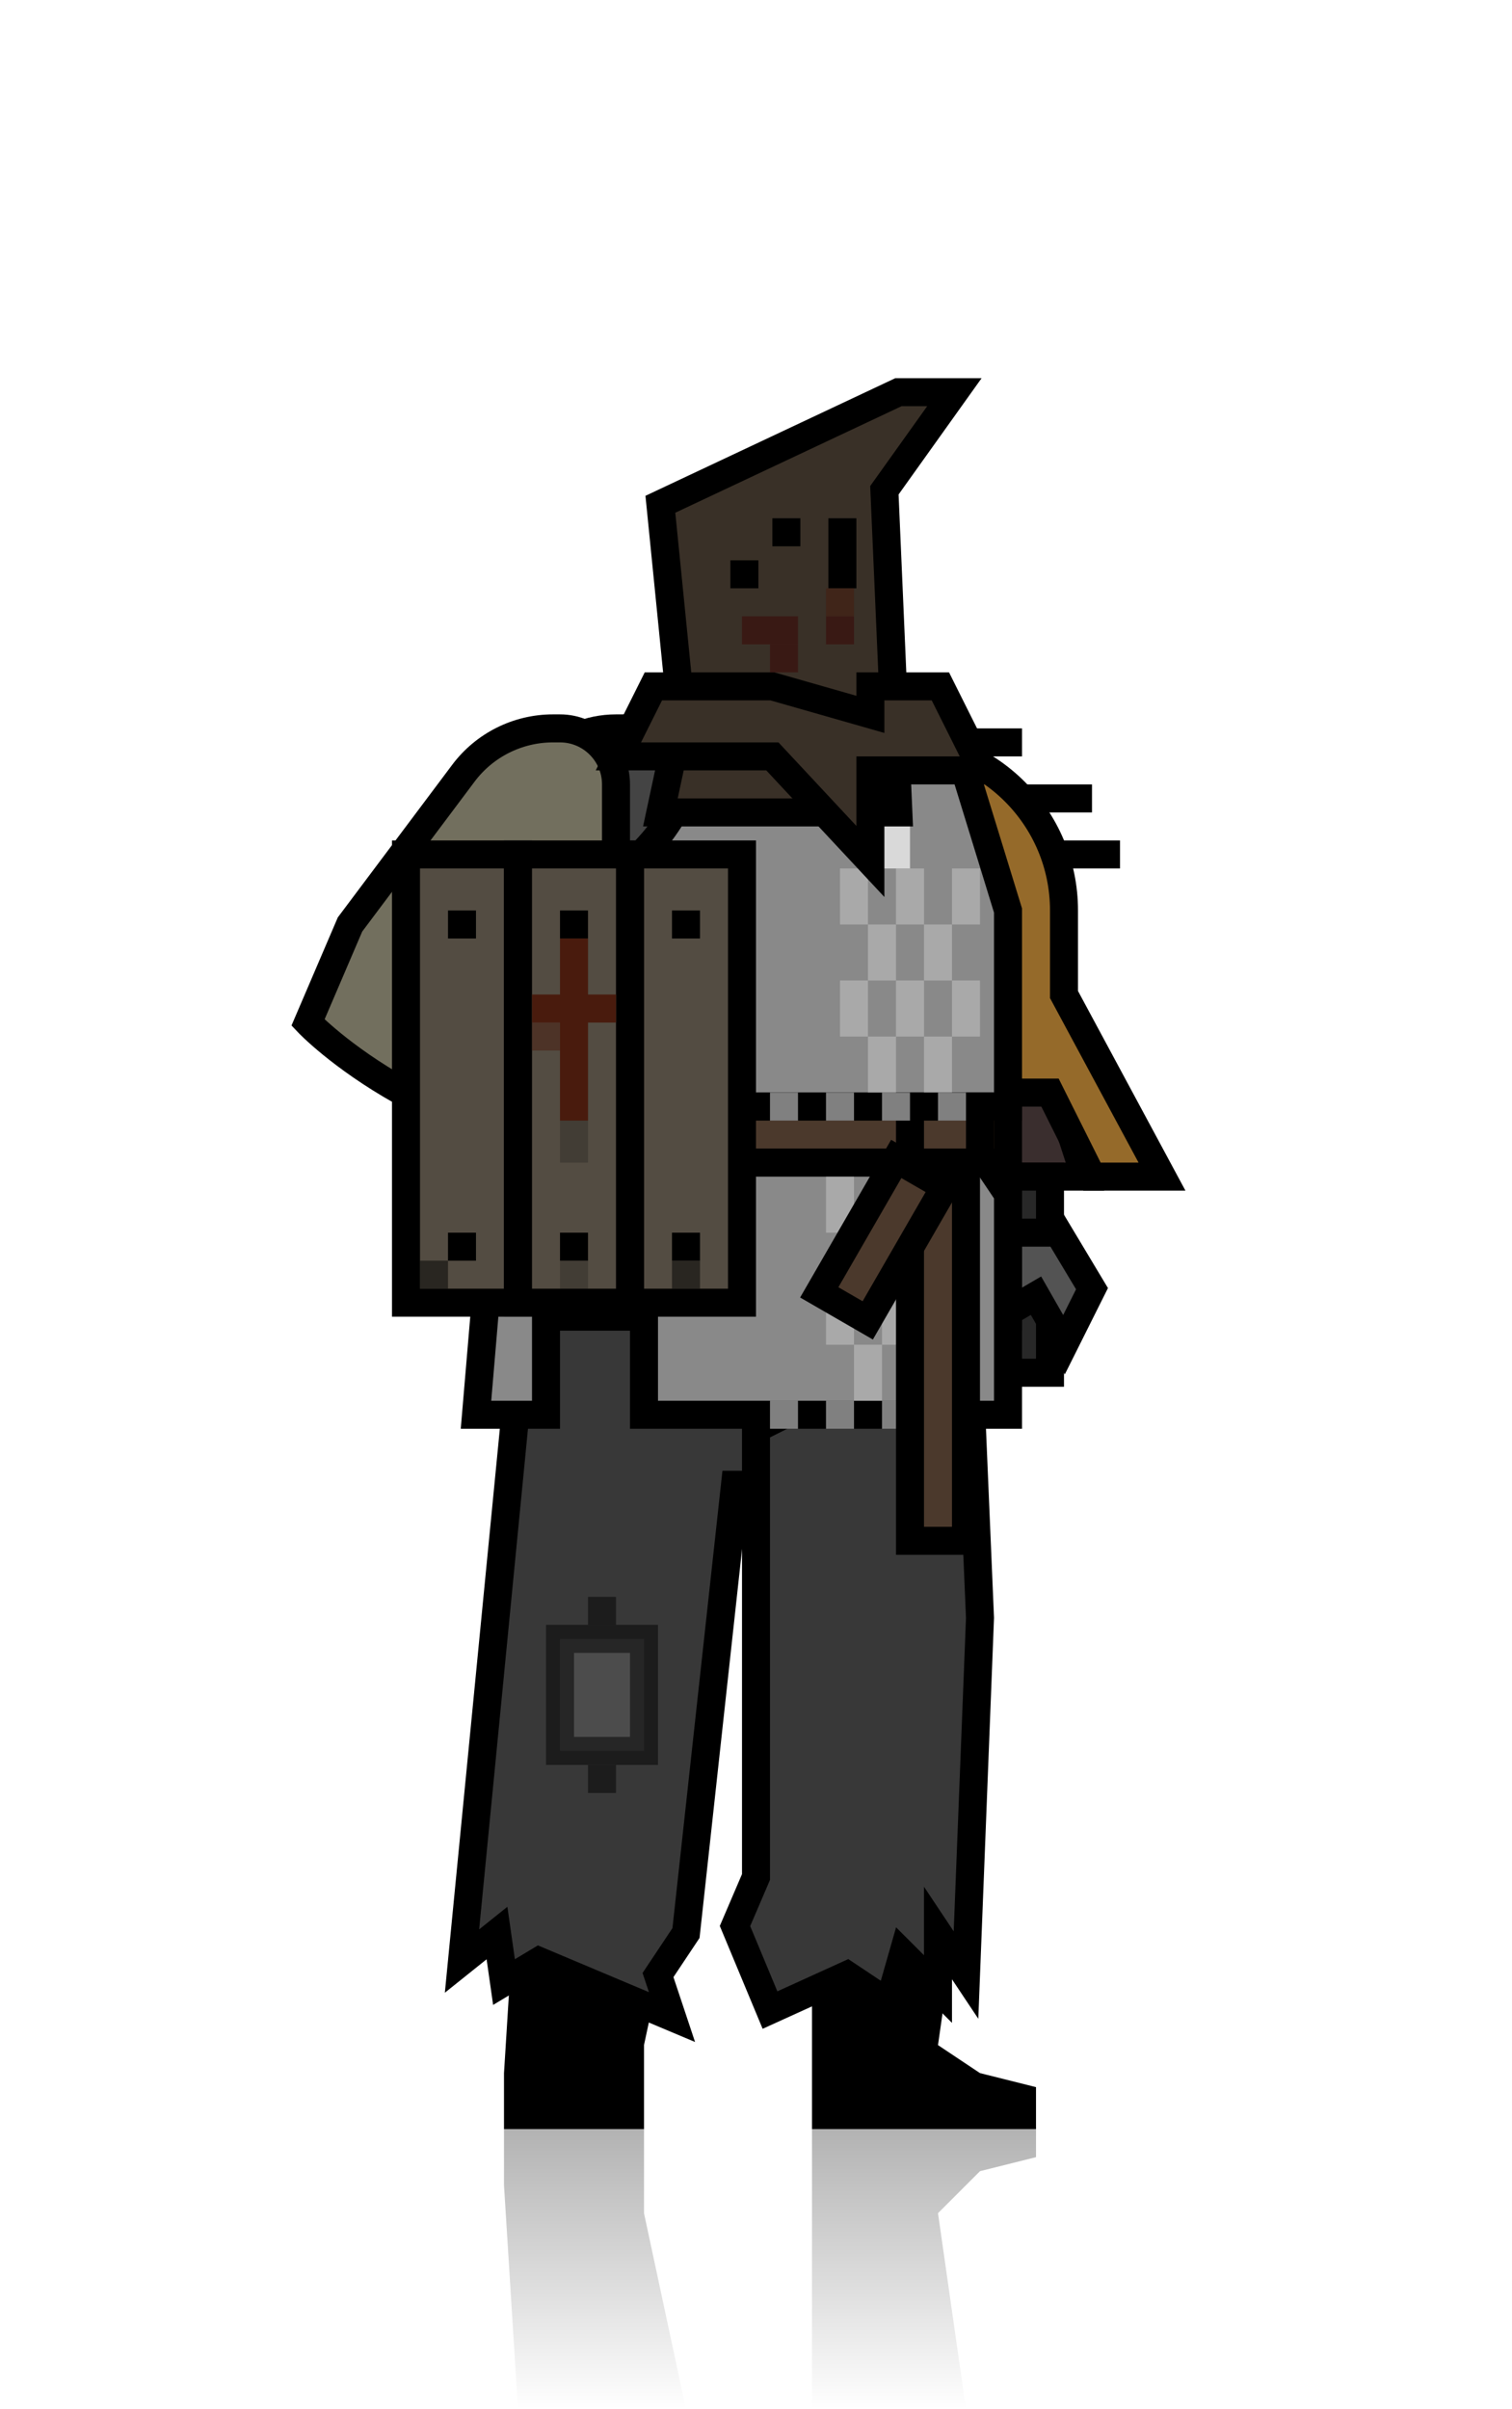 <svg width="108" height="172" viewBox="0 0 108 172" fill="none" xmlns="http://www.w3.org/2000/svg">
<g clip-path="url(#clip0_376_25147)">
<path d="M71 64H59V84H77.5L71 64Z" fill="#3A2E2E" stroke="black" stroke-width="2"/>
<path d="M76 65C76 58.373 70.627 53 64 53H59V84L64.5 78L67 78L67 84H72V78L75 78L78 84H83L76 71V65Z" fill="#956A2A" stroke="black" stroke-width="2"/>
<rect width="2" height="5" transform="matrix(4.37114e-08 1 1 -4.37114e-08 73 56)" fill="black"/>
<rect width="2" height="5" transform="matrix(4.37114e-08 1 1 -4.37114e-08 75 60)" fill="black"/>
<rect width="2" height="8" transform="matrix(4.37114e-08 1 1 -4.37114e-08 65 52)" fill="black"/>
<path d="M68 88L75 88V98H68L68 88Z" fill="#282828" stroke="black" stroke-width="2"/>
<path d="M68 89L70 87H75L78 92L76 95.999L74 92.5L68 95.999L68 89Z" fill="#282828"/>
<path d="M68 89L70 87H75L78 92L76 95.999L74 92.5L68 95.999L68 89Z" fill="white" fill-opacity="0.2"/>
<path d="M68 89L70 87H75L78 92L76 95.999L74 92.5L68 95.999L68 89Z" stroke="black" stroke-width="2"/>
<path d="M70 84L75 84V88H70L70 84Z" fill="#282828" stroke="black" stroke-width="2"/>
<path d="M73 149.781L73 151L59 151L59 147.039L59 133L67.847 133L66.01 145.859L65.921 146.482L66.445 146.832L69.445 148.832L69.589 148.928L69.757 148.97L73 149.781Z" fill="black" stroke="black" stroke-width="2"/>
<path d="M45 146L45 145.894L45.022 145.79L47.763 133L37.94 133L37 148.031L37 151L45 151L45 146Z" fill="black" stroke="black" stroke-width="2"/>
<path d="M58 92H39L37 99L33 140L35.5 138L36 141.5L38.5 140L48 144L47 141L49 138L52.5 106H58V92Z" fill="#383838" stroke="black" stroke-width="2"/>
<path d="M57 100.5L54 102V134L52.5 137.5L55 143.5L60.5 141L63.5 143L64.5 139.5L67 142V138L69 141L70 115.5L69 92H57V100.5Z" fill="#383838" stroke="black" stroke-width="2"/>
<rect opacity="0.5" x="-1" y="1" width="6" height="8" transform="matrix(-1 0 0 1 45 116)" fill="white" fill-opacity="0.2" stroke="black" stroke-width="2"/>
<rect opacity="0.5" width="2" height="2" transform="matrix(-1 0 0 1 44 114)" fill="black"/>
<rect opacity="0.5" width="2" height="2" transform="matrix(-1 0 0 1 44 126)" fill="black"/>
<path opacity="0.3" d="M58 152L74 152L74 154L70 155L67 158L69 172L58 172L58 156.961L58 152Z" fill="url(#paint0_linear_376_25147)"/>
<path opacity="0.3" d="M46 152L36 152L36 156L37 172L49 172L46 158L46 152Z" fill="url(#paint1_linear_376_25147)"/>
<path d="M68 52H45C40.582 52 37 55.582 37 60V77L39 79H72V65L68 52Z" fill="#898989" stroke="black" stroke-width="2"/>
<path d="M70 83H39V79H70V83Z" fill="#4B392C" stroke="black" stroke-width="2"/>
<path d="M70 83H65V79H70V83Z" fill="#4B392C" stroke="black" stroke-width="2"/>
<path d="M70 83H39L37 83.688L35 94H72V84.375L70 83Z" fill="#4B392C" stroke="black" stroke-width="2"/>
<path d="M70.487 83H46V88V101H72V85.25L70.487 83Z" fill="#898989" stroke="black" stroke-width="2"/>
<path d="M37 83H41L39 88V101H34L35.25 86.25L37 83Z" fill="#898989" stroke="black" stroke-width="2"/>
<path d="M48.934 56.358C49.51 54.968 49.857 53.496 49.964 52H44C40.134 52 37 55.134 37 59V64.964C38.496 64.857 39.968 64.51 41.358 63.934C43.056 63.231 44.599 62.2 45.9 60.9C47.2 59.599 48.231 58.056 48.934 56.358Z" fill="black" fill-opacity="0.5" stroke="black" stroke-width="2"/>
<rect width="2" height="4" transform="matrix(-1 0 0 1 65 58)" fill="#D9D9D9"/>
<g opacity="0.4">
<rect width="2" height="4" transform="matrix(-1 0 0 1 68 74)" fill="#D9D9D9"/>
<rect width="2" height="4" transform="matrix(-1 0 0 1 66 70)" fill="#D9D9D9"/>
<rect width="2" height="4" transform="matrix(-1 0 0 1 68 66)" fill="#D9D9D9"/>
<rect width="2" height="4" transform="matrix(-1 0 0 1 64 66)" fill="#D9D9D9"/>
<rect width="2" height="4" transform="matrix(-1 0 0 1 66 62)" fill="#D9D9D9"/>
<rect width="2" height="4" transform="matrix(-1 0 0 1 70 62)" fill="#D9D9D9"/>
<rect width="2" height="4" transform="matrix(-1 0 0 1 62 62)" fill="#D9D9D9"/>
<rect width="2" height="4" transform="matrix(-1 0 0 1 64 74)" fill="#D9D9D9"/>
<rect width="2" height="4" transform="matrix(-1 0 0 1 62 70)" fill="#D9D9D9"/>
<rect width="2" height="4" transform="matrix(-1 0 0 1 70 70)" fill="#D9D9D9"/>
</g>
<g opacity="0.4">
<rect width="2" height="4" transform="matrix(-1 0 0 1 67 96)" fill="#D9D9D9"/>
<rect width="2" height="4" transform="matrix(-1 0 0 1 65 92)" fill="#D9D9D9"/>
<rect width="2" height="4" transform="matrix(-1 0 0 1 67 88)" fill="#D9D9D9"/>
<rect width="2" height="4" transform="matrix(-1 0 0 1 63 88)" fill="#D9D9D9"/>
<rect width="2" height="4" transform="matrix(-1 0 0 1 65 84)" fill="#D9D9D9"/>
<rect width="2" height="4" transform="matrix(-1 0 0 1 69 84)" fill="#D9D9D9"/>
<rect width="2" height="4" transform="matrix(-1 0 0 1 61 84)" fill="#D9D9D9"/>
<rect width="2" height="4" transform="matrix(-1 0 0 1 63 96)" fill="#D9D9D9"/>
<rect width="2" height="4" transform="matrix(-1 0 0 1 61 92)" fill="#D9D9D9"/>
<rect width="2" height="4" transform="matrix(-1 0 0 1 69 92)" fill="#D9D9D9"/>
</g>
<rect opacity="0.5" width="2" height="2" transform="matrix(-1 0 0 1 69 100)" fill="white"/>
<rect opacity="0.5" width="2" height="2" transform="matrix(-1 0 0 1 65 100)" fill="white"/>
<rect opacity="0.5" width="2" height="2" transform="matrix(-1 0 0 1 61 100)" fill="white"/>
<rect opacity="0.5" width="2" height="2" transform="matrix(-1 0 0 1 57 100)" fill="white"/>
<rect opacity="0.5" width="2" height="2" transform="matrix(-1 0 0 1 69 78)" fill="white"/>
<rect opacity="0.5" width="2" height="2" transform="matrix(-1 0 0 1 65 78)" fill="white"/>
<rect opacity="0.5" width="2" height="2" transform="matrix(-1 0 0 1 61 78)" fill="white"/>
<rect opacity="0.5" width="2" height="2" transform="matrix(-1 0 0 1 57 78)" fill="white"/>
<path d="M69 110H65V83H69V110Z" fill="#4B392C" stroke="black" stroke-width="2"/>
<path d="M61.982 94.263L58.518 92.263L64.018 82.736L67.482 84.736L61.982 94.263Z" fill="#4B392C" stroke="black" stroke-width="2"/>
<path d="M39.5 52C36.982 52 34.611 53.186 33.1 55.2L25 66L22 73C22 73 31.218 82.758 48 83L48 70L41 70V63H44V56C44 53.791 42.209 52 40 52H39.5Z" fill="#726F5E"/>
<path d="M41 70L48 70L48 83C31.218 82.758 22 73 22 73L25 66L33.1 55.2C34.611 53.186 36.982 52 39.5 52H40C42.209 52 44 53.791 44 56V63H41V70ZM41 70H34" stroke="black" stroke-width="2"/>
<g filter="url(#filter0_d_376_25147)">
<rect x="-1" y="1" width="8" height="32" transform="matrix(-1 0 0 1 54 58)" fill="#534C42" stroke="black" stroke-width="2"/>
<rect x="-1" y="1" width="8" height="32" transform="matrix(-1 0 0 1 38 58)" fill="#534C42" stroke="black" stroke-width="2"/>
<rect x="-1" y="1" width="8" height="32" transform="matrix(-1 0 0 1 46 58)" fill="#534C42" stroke="black" stroke-width="2"/>
<rect width="2" height="2" transform="matrix(-1 0 0 1 52 63)" fill="black"/>
<rect width="2" height="2" transform="matrix(-1 0 0 1 52 86)" fill="black"/>
<rect opacity="0.5" width="2" height="2" transform="matrix(-1 0 0 1 52 88)" fill="black"/>
<rect opacity="0.2" width="2" height="2" transform="matrix(-1 0 0 1 44 88)" fill="black"/>
<rect opacity="0.2" width="2" height="16" transform="matrix(-1 0 0 1 44 65)" fill="black"/>
<rect opacity="0.5" width="2" height="2" transform="matrix(-1 0 0 1 34 88)" fill="black"/>
<rect width="2" height="2" transform="matrix(-1 0 0 1 44 86)" fill="black"/>
<rect width="2" height="2" transform="matrix(-1 0 0 1 44 63)" fill="black"/>
<rect width="2" height="2" transform="matrix(-1 0 0 1 36 63)" fill="black"/>
<rect width="2" height="2" transform="matrix(-1 0 0 1 36 86)" fill="black"/>
<rect width="6" height="2" transform="matrix(-1 0 0 1 46 69)" fill="#491B0D"/>
<rect width="2" height="13" transform="matrix(-1 0 0 1 44 65)" fill="#491B0D"/>
<rect opacity="0.5" width="2" height="2" transform="matrix(-1 0 0 1 42 71)" fill="#491B0D"/>
</g>
<path d="M64.17 28L47.17 36L48.67 51L47.17 58H64.17L63.17 35L68.17 28H64.17Z" fill="#393027" stroke="black" stroke-width="2"/>
<path d="M70.17 55L67.17 49H62.17V51L55.17 49H46.67L44.17 54H55.17L62.17 61.5V55H70.17Z" fill="#393027" stroke="black" stroke-width="2"/>
<rect width="2" height="5" transform="matrix(-1 0 0 1 61.17 37)" fill="black"/>
<rect width="2" height="2" transform="matrix(-1 0 0 1 57.17 37)" fill="black"/>
<rect width="2" height="2" transform="matrix(-1 0 0 1 54.17 40)" fill="black"/>
<rect opacity="0.5" width="2" height="2" transform="matrix(-1 0 0 1 61 42)" fill="#491B0D"/>
<rect opacity="0.5" width="4" height="2" transform="matrix(-1 0 0 1 57 44)" fill="#3A0202"/>
<rect opacity="0.5" width="2" height="2" transform="matrix(-1 0 0 1 57 46)" fill="#3A0202"/>
<rect opacity="0.5" width="2" height="2" transform="matrix(-1 0 0 1 61 44)" fill="#3A0202"/>
</g>
<defs>
<filter id="filter0_d_376_25147" x="28" y="58" width="28" height="36" filterUnits="userSpaceOnUse" color-interpolation-filters="sRGB">
<feFlood flood-opacity="0" result="BackgroundImageFix"/>
<feColorMatrix in="SourceAlpha" type="matrix" values="0 0 0 0 0 0 0 0 0 0 0 0 0 0 0 0 0 0 127 0" result="hardAlpha"/>
<feOffset dx="-2" dy="2"/>
<feComposite in2="hardAlpha" operator="out"/>
<feColorMatrix type="matrix" values="0 0 0 0 0 0 0 0 0 0 0 0 0 0 0 0 0 0 0.25 0"/>
<feBlend mode="normal" in2="BackgroundImageFix" result="effect1_dropShadow_376_25147"/>
<feBlend mode="normal" in="SourceGraphic" in2="effect1_dropShadow_376_25147" result="shape"/>
</filter>
<linearGradient id="paint0_linear_376_25147" x1="66" y1="152" x2="66" y2="172" gradientUnits="userSpaceOnUse">
<stop/>
<stop offset="1" stop-opacity="0"/>
</linearGradient>
<linearGradient id="paint1_linear_376_25147" x1="42.5" y1="152" x2="42.5" y2="172" gradientUnits="userSpaceOnUse">
<stop/>
<stop offset="1" stop-opacity="0"/>
</linearGradient>
<clipPath id="clip0_376_25147">
<rect width="108" height="172" fill="white"/>
</clipPath>
</defs>
</svg>
